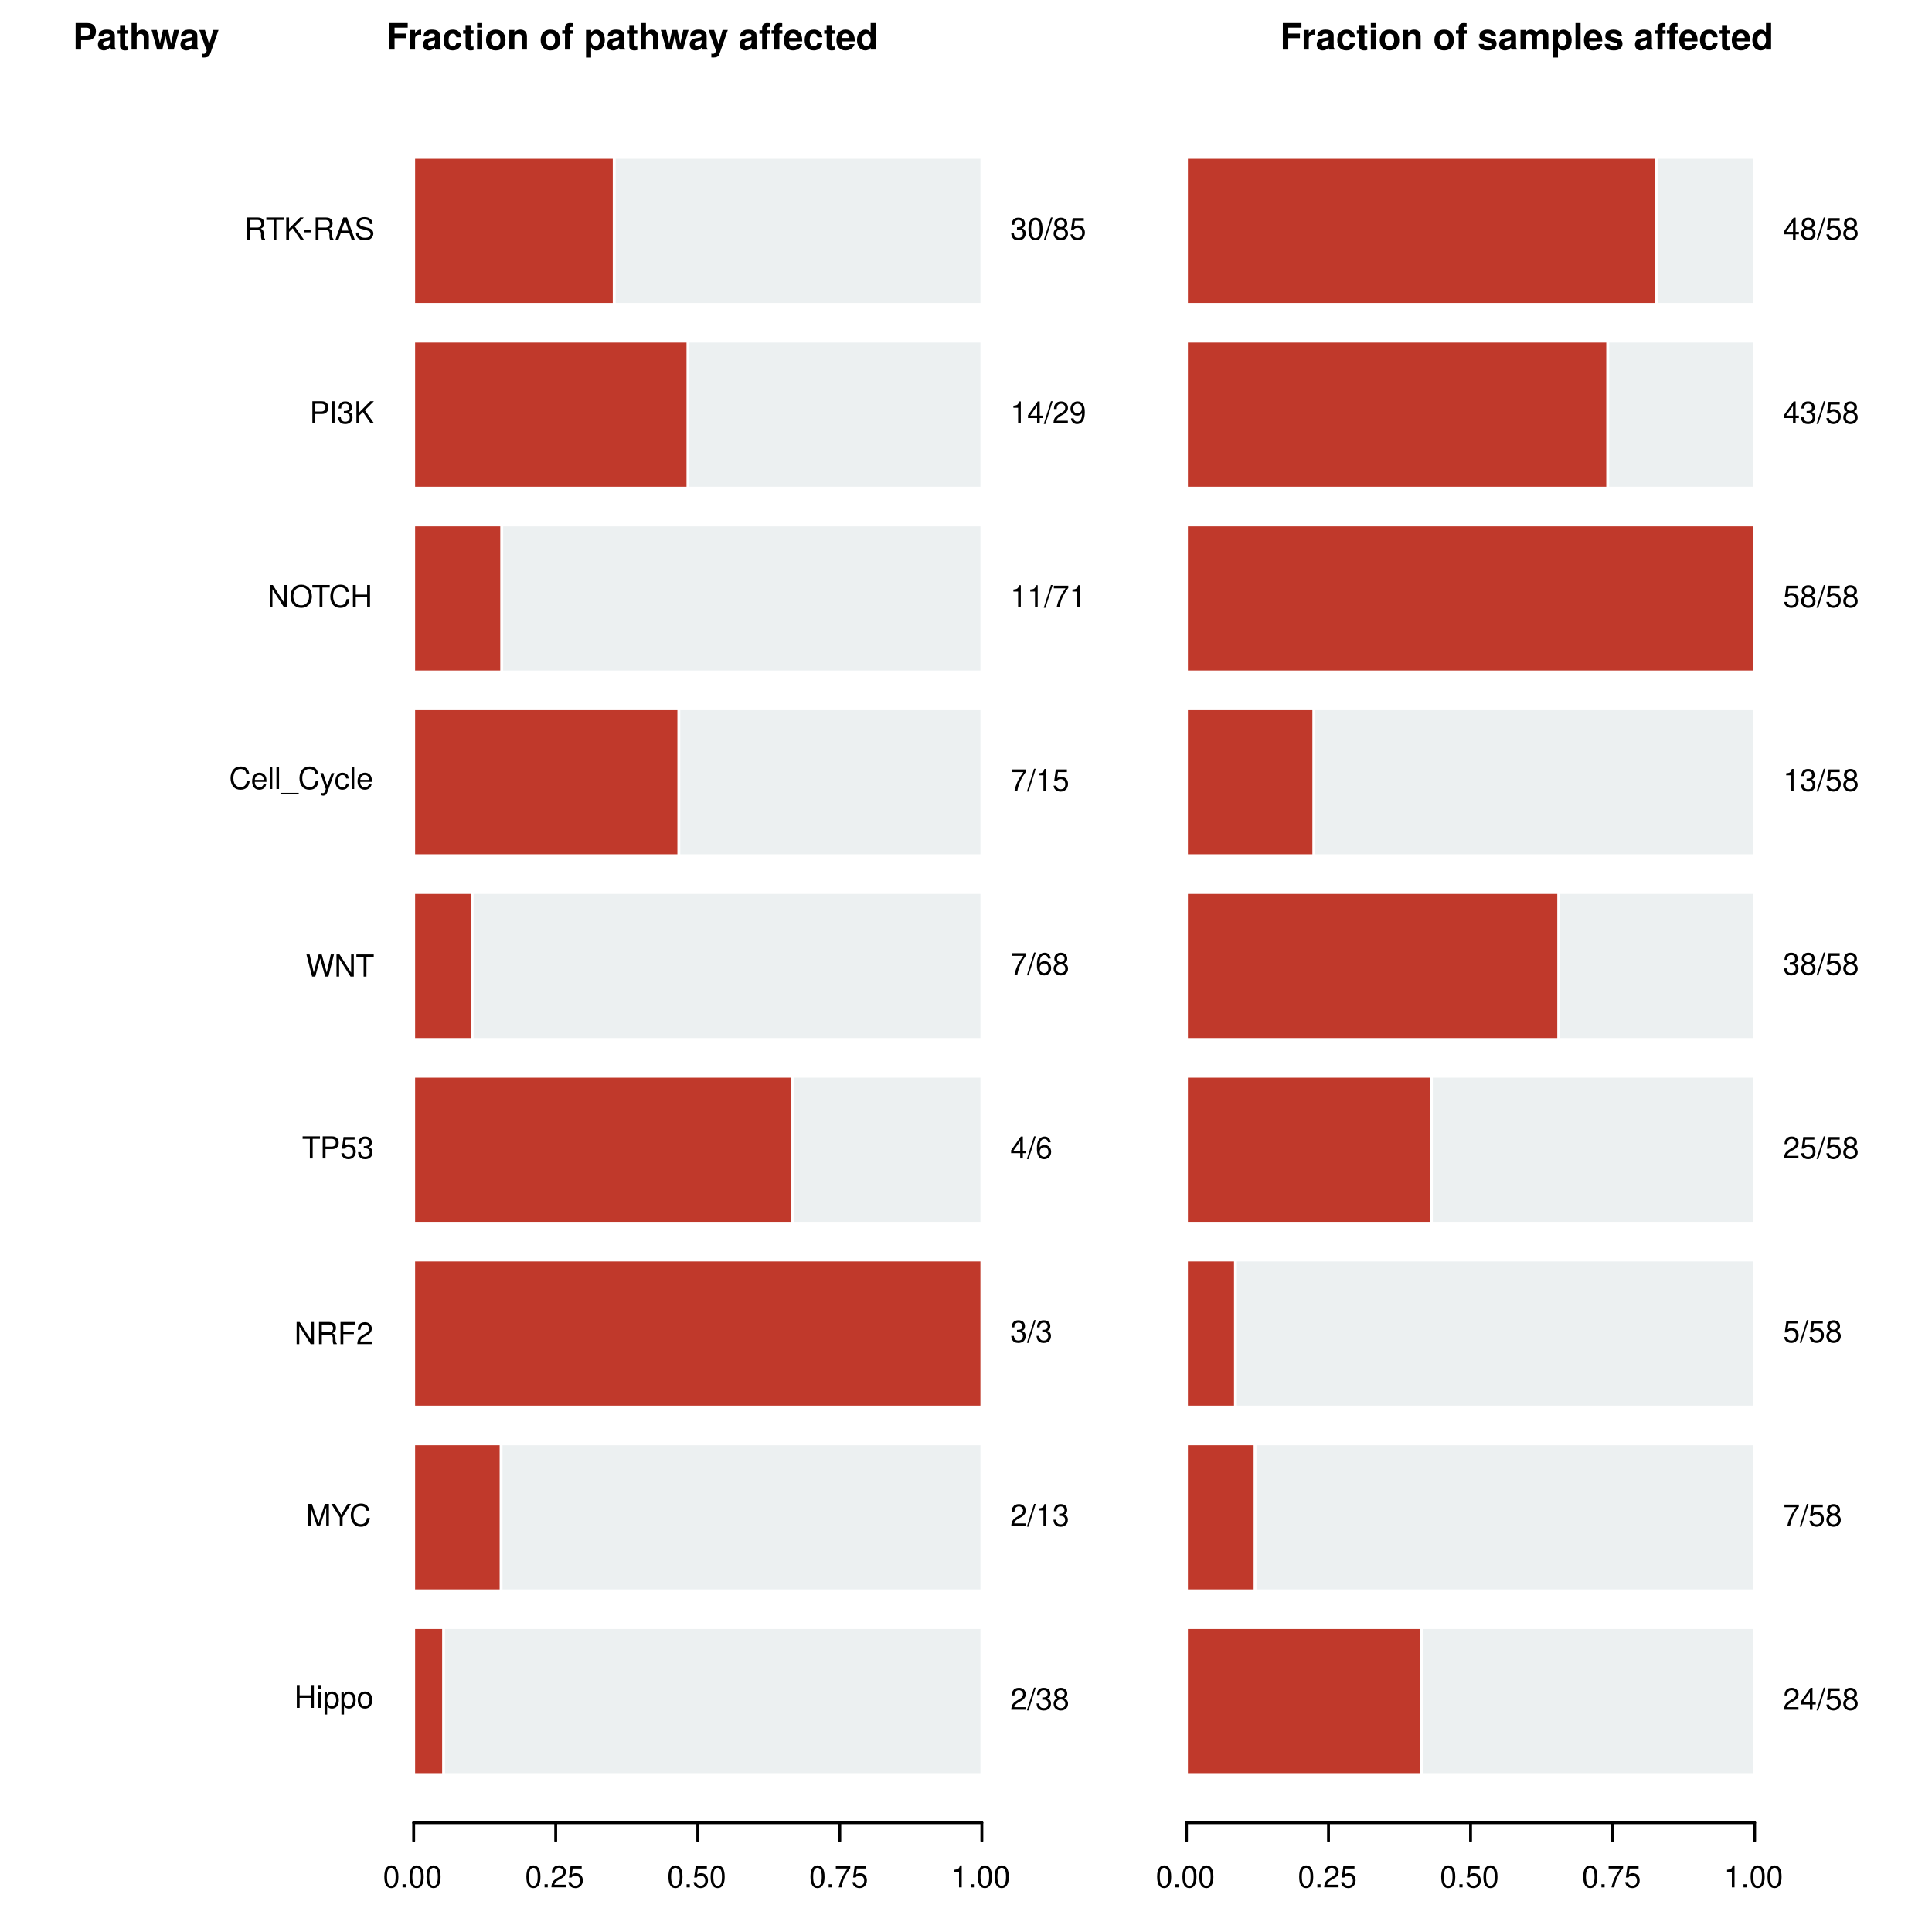 <?xml version="1.0" encoding="UTF-8"?>
<svg xmlns="http://www.w3.org/2000/svg" xmlns:xlink="http://www.w3.org/1999/xlink" width="504pt" height="504pt" viewBox="0 0 504 504" version="1.1">
<defs>
<g>
<symbol overflow="visible" id="glyph0-0">
<path style="stroke:none;" d=""/>
</symbol>
<symbol overflow="visible" id="glyph0-1">
<path style="stroke:none;" d="M 4.359 -2.625 L 4.359 0 L 5.109 0 L 5.109 -5.781 L 4.359 -5.781 L 4.359 -3.281 L 1.391 -3.281 L 1.391 -5.781 L 0.656 -5.781 L 0.656 0 L 1.391 0 L 1.391 -2.625 Z M 4.359 -2.625 "/>
</symbol>
<symbol overflow="visible" id="glyph0-2">
<path style="stroke:none;" d="M 1.188 -4.156 L 0.531 -4.156 L 0.531 0 L 1.188 0 Z M 1.188 -5.781 L 0.516 -5.781 L 0.516 -4.938 L 1.188 -4.938 Z M 1.188 -5.781 "/>
</symbol>
<symbol overflow="visible" id="glyph0-3">
<path style="stroke:none;" d="M 0.422 1.734 L 1.094 1.734 L 1.094 -0.438 C 1.438 -0.016 1.828 0.188 2.375 0.188 C 3.453 0.188 4.141 -0.688 4.141 -2 C 4.141 -3.406 3.469 -4.266 2.359 -4.266 C 1.797 -4.266 1.344 -4.016 1.031 -3.531 L 1.031 -4.156 L 0.422 -4.156 Z M 2.25 -3.656 C 2.984 -3.656 3.453 -3.016 3.453 -2.016 C 3.453 -1.078 2.969 -0.438 2.25 -0.438 C 1.547 -0.438 1.094 -1.062 1.094 -2.047 C 1.094 -3.016 1.547 -3.656 2.25 -3.656 Z M 2.25 -3.656 "/>
</symbol>
<symbol overflow="visible" id="glyph0-4">
<path style="stroke:none;" d="M 2.156 -4.266 C 0.984 -4.266 0.281 -3.438 0.281 -2.047 C 0.281 -0.641 0.984 0.188 2.156 0.188 C 3.328 0.188 4.047 -0.656 4.047 -2.016 C 4.047 -3.453 3.359 -4.266 2.156 -4.266 Z M 2.156 -3.656 C 2.906 -3.656 3.344 -3.047 3.344 -2.016 C 3.344 -1.031 2.891 -0.422 2.156 -0.422 C 1.422 -0.422 0.969 -1.031 0.969 -2.047 C 0.969 -3.047 1.422 -3.656 2.156 -3.656 Z M 2.156 -3.656 "/>
</symbol>
<symbol overflow="visible" id="glyph0-5">
<path style="stroke:none;" d="M 3.703 0 L 5.328 -4.844 L 5.328 0 L 6.031 0 L 6.031 -5.781 L 5 -5.781 L 3.328 -0.75 L 1.609 -5.781 L 0.594 -5.781 L 0.594 0 L 1.297 0 L 1.297 -4.844 L 2.938 0 Z M 3.703 0 "/>
</symbol>
<symbol overflow="visible" id="glyph0-6">
<path style="stroke:none;" d="M 3.062 -2.266 L 5.234 -5.781 L 4.359 -5.781 L 2.703 -2.969 L 1.016 -5.781 L 0.109 -5.781 L 2.328 -2.266 L 2.328 0 L 3.062 0 Z M 3.062 -2.266 "/>
</symbol>
<symbol overflow="visible" id="glyph0-7">
<path style="stroke:none;" d="M 5.25 -3.984 C 5.016 -5.25 4.281 -5.875 3.016 -5.875 C 2.234 -5.875 1.609 -5.625 1.188 -5.156 C 0.672 -4.578 0.375 -3.75 0.375 -2.812 C 0.375 -1.875 0.672 -1.047 1.219 -0.484 C 1.656 -0.031 2.234 0.188 2.984 0.188 C 4.391 0.188 5.188 -0.578 5.359 -2.109 L 4.609 -2.109 C 4.547 -1.719 4.453 -1.438 4.344 -1.219 C 4.109 -0.734 3.609 -0.469 3 -0.469 C 1.844 -0.469 1.109 -1.391 1.109 -2.828 C 1.109 -4.312 1.812 -5.219 2.938 -5.219 C 3.406 -5.219 3.828 -5.078 4.078 -4.859 C 4.281 -4.656 4.406 -4.422 4.484 -3.984 Z M 5.25 -3.984 "/>
</symbol>
<symbol overflow="visible" id="glyph0-8">
<path style="stroke:none;" d="M 5.125 -5.781 L 4.422 -5.781 L 4.422 -1.047 L 1.406 -5.781 L 0.609 -5.781 L 0.609 0 L 1.297 0 L 1.297 -4.688 L 4.281 0 L 5.125 0 Z M 5.125 -5.781 "/>
</symbol>
<symbol overflow="visible" id="glyph0-9">
<path style="stroke:none;" d="M 1.469 -2.484 L 3.375 -2.484 C 4.031 -2.484 4.328 -2.172 4.328 -1.453 L 4.312 -0.938 C 4.312 -0.594 4.375 -0.234 4.484 0 L 5.375 0 L 5.375 -0.188 C 5.109 -0.375 5.047 -0.578 5.031 -1.344 C 5.016 -2.297 4.875 -2.578 4.25 -2.859 C 4.891 -3.172 5.156 -3.562 5.156 -4.234 C 5.156 -5.234 4.547 -5.781 3.406 -5.781 L 0.734 -5.781 L 0.734 0 L 1.469 0 Z M 1.469 -3.141 L 1.469 -5.125 L 3.25 -5.125 C 3.672 -5.125 3.906 -5.062 4.094 -4.906 C 4.281 -4.734 4.391 -4.469 4.391 -4.141 C 4.391 -3.453 4.047 -3.141 3.25 -3.141 Z M 1.469 -3.141 "/>
</symbol>
<symbol overflow="visible" id="glyph0-10">
<path style="stroke:none;" d="M 1.453 -2.625 L 4.203 -2.625 L 4.203 -3.281 L 1.453 -3.281 L 1.453 -5.125 L 4.594 -5.125 L 4.594 -5.781 L 0.719 -5.781 L 0.719 0 L 1.453 0 Z M 1.453 -2.625 "/>
</symbol>
<symbol overflow="visible" id="glyph0-11">
<path style="stroke:none;" d="M 4.016 -0.688 L 1.047 -0.688 C 1.125 -1.172 1.375 -1.469 2.062 -1.891 L 2.859 -2.328 C 3.641 -2.766 4.047 -3.344 4.047 -4.062 C 4.047 -4.531 3.859 -4.969 3.531 -5.281 C 3.188 -5.578 2.781 -5.734 2.25 -5.734 C 1.531 -5.734 1 -5.469 0.703 -4.984 C 0.5 -4.688 0.406 -4.328 0.391 -3.75 L 1.094 -3.75 C 1.109 -4.141 1.172 -4.359 1.266 -4.562 C 1.438 -4.906 1.812 -5.125 2.219 -5.125 C 2.859 -5.125 3.328 -4.656 3.328 -4.047 C 3.328 -3.578 3.078 -3.188 2.578 -2.906 L 1.844 -2.469 C 0.672 -1.797 0.328 -1.266 0.266 -0.016 L 4.016 -0.016 Z M 4.016 -0.688 "/>
</symbol>
<symbol overflow="visible" id="glyph0-12">
<path style="stroke:none;" d="M 2.797 -5.125 L 4.703 -5.125 L 4.703 -5.781 L 0.172 -5.781 L 0.172 -5.125 L 2.062 -5.125 L 2.062 0 L 2.797 0 Z M 2.797 -5.125 "/>
</symbol>
<symbol overflow="visible" id="glyph0-13">
<path style="stroke:none;" d="M 1.453 -2.453 L 3.266 -2.453 C 3.719 -2.453 4.078 -2.578 4.391 -2.859 C 4.734 -3.172 4.891 -3.547 4.891 -4.078 C 4.891 -5.172 4.25 -5.781 3.109 -5.781 L 0.719 -5.781 L 0.719 0 L 1.453 0 Z M 1.453 -3.094 L 1.453 -5.125 L 3 -5.125 C 3.703 -5.125 4.125 -4.75 4.125 -4.109 C 4.125 -3.484 3.703 -3.094 3 -3.094 Z M 1.453 -3.094 "/>
</symbol>
<symbol overflow="visible" id="glyph0-14">
<path style="stroke:none;" d="M 3.766 -5.609 L 0.875 -5.609 L 0.453 -2.562 L 1.094 -2.562 C 1.422 -2.953 1.688 -3.078 2.125 -3.078 C 2.891 -3.078 3.344 -2.562 3.344 -1.734 C 3.344 -0.922 2.891 -0.438 2.125 -0.438 C 1.516 -0.438 1.141 -0.75 0.969 -1.375 L 0.281 -1.375 C 0.375 -0.922 0.453 -0.703 0.625 -0.484 C 0.938 -0.062 1.5 0.188 2.141 0.188 C 3.266 0.188 4.062 -0.641 4.062 -1.828 C 4.062 -2.938 3.328 -3.703 2.25 -3.703 C 1.859 -3.703 1.531 -3.594 1.219 -3.359 L 1.438 -4.922 L 3.766 -4.922 Z M 3.766 -5.609 "/>
</symbol>
<symbol overflow="visible" id="glyph0-15">
<path style="stroke:none;" d="M 1.75 -2.641 L 2.125 -2.641 C 2.891 -2.641 3.297 -2.281 3.297 -1.594 C 3.297 -0.875 2.859 -0.438 2.141 -0.438 C 1.375 -0.438 1 -0.828 0.953 -1.656 L 0.25 -1.656 C 0.281 -1.203 0.359 -0.906 0.5 -0.656 C 0.797 -0.094 1.344 0.188 2.109 0.188 C 3.266 0.188 4.016 -0.516 4.016 -1.594 C 4.016 -2.328 3.734 -2.719 3.062 -2.969 C 3.578 -3.172 3.844 -3.578 3.844 -4.156 C 3.844 -5.141 3.203 -5.734 2.125 -5.734 C 1 -5.734 0.391 -5.094 0.375 -3.875 L 1.062 -3.875 C 1.078 -4.234 1.109 -4.422 1.203 -4.609 C 1.359 -4.922 1.703 -5.125 2.141 -5.125 C 2.75 -5.125 3.125 -4.75 3.125 -4.125 C 3.125 -3.719 2.984 -3.484 2.672 -3.344 C 2.484 -3.266 2.234 -3.234 1.75 -3.219 Z M 1.75 -2.641 "/>
</symbol>
<symbol overflow="visible" id="glyph0-16">
<path style="stroke:none;" d="M 5.891 0 L 7.359 -5.781 L 6.531 -5.781 L 5.469 -1.078 L 4.156 -5.781 L 3.359 -5.781 L 2.078 -1.078 L 1 -5.781 L 0.172 -5.781 L 1.656 0 L 2.469 0 L 3.75 -4.75 L 5.078 0 Z M 5.891 0 "/>
</symbol>
<symbol overflow="visible" id="glyph0-17">
<path style="stroke:none;" d="M 4.062 -1.859 C 4.062 -2.484 4.016 -2.875 3.891 -3.172 C 3.625 -3.859 3 -4.266 2.219 -4.266 C 1.062 -4.266 0.312 -3.391 0.312 -2.016 C 0.312 -0.656 1.031 0.188 2.203 0.188 C 3.156 0.188 3.812 -0.359 3.984 -1.266 L 3.312 -1.266 C 3.125 -0.719 2.75 -0.422 2.219 -0.422 C 1.812 -0.422 1.453 -0.625 1.234 -0.969 C 1.062 -1.203 1.016 -1.438 1 -1.859 Z M 1.016 -2.391 C 1.078 -3.156 1.547 -3.656 2.203 -3.656 C 2.891 -3.656 3.344 -3.141 3.344 -2.391 Z M 1.016 -2.391 "/>
</symbol>
<symbol overflow="visible" id="glyph0-18">
<path style="stroke:none;" d="M 1.203 -5.781 L 0.531 -5.781 L 0.531 0 L 1.203 0 Z M 1.203 -5.781 "/>
</symbol>
<symbol overflow="visible" id="glyph0-19">
<path style="stroke:none;" d="M 4.578 1 L -0.172 1 L -0.172 1.391 L 4.578 1.391 Z M 4.578 1 "/>
</symbol>
<symbol overflow="visible" id="glyph0-20">
<path style="stroke:none;" d="M 3.078 -4.156 L 1.922 -0.922 L 0.859 -4.156 L 0.156 -4.156 L 1.562 0.016 L 1.312 0.672 C 1.203 0.969 1.047 1.078 0.781 1.078 C 0.672 1.078 0.578 1.062 0.422 1.031 L 0.422 1.625 C 0.562 1.688 0.703 1.734 0.875 1.734 C 1.078 1.734 1.312 1.656 1.484 1.531 C 1.688 1.375 1.812 1.203 1.938 0.875 L 3.781 -4.156 Z M 3.078 -4.156 "/>
</symbol>
<symbol overflow="visible" id="glyph0-21">
<path style="stroke:none;" d="M 3.734 -2.75 C 3.703 -3.156 3.609 -3.422 3.453 -3.656 C 3.172 -4.047 2.672 -4.266 2.094 -4.266 C 0.969 -4.266 0.25 -3.375 0.25 -2 C 0.25 -0.672 0.953 0.188 2.078 0.188 C 3.078 0.188 3.703 -0.406 3.781 -1.422 L 3.109 -1.422 C 3 -0.766 2.656 -0.422 2.094 -0.422 C 1.375 -0.422 0.938 -1.016 0.938 -2 C 0.938 -3.047 1.359 -3.656 2.078 -3.656 C 2.641 -3.656 2.984 -3.328 3.062 -2.75 Z M 3.734 -2.75 "/>
</symbol>
<symbol overflow="visible" id="glyph0-22">
<path style="stroke:none;" d="M 3.078 -5.875 C 1.422 -5.875 0.297 -4.656 0.297 -2.844 C 0.297 -1.031 1.422 0.188 3.094 0.188 C 3.797 0.188 4.406 -0.031 4.875 -0.422 C 5.5 -0.953 5.875 -1.859 5.875 -2.797 C 5.875 -4.656 4.781 -5.875 3.078 -5.875 Z M 3.078 -5.219 C 4.328 -5.219 5.141 -4.281 5.141 -2.812 C 5.141 -1.422 4.312 -0.469 3.094 -0.469 C 1.859 -0.469 1.031 -1.422 1.031 -2.844 C 1.031 -4.266 1.859 -5.219 3.078 -5.219 Z M 3.078 -5.219 "/>
</symbol>
<symbol overflow="visible" id="glyph0-23">
<path style="stroke:none;" d="M 1.531 -5.781 L 0.797 -5.781 L 0.797 0 L 1.531 0 Z M 1.531 -5.781 "/>
</symbol>
<symbol overflow="visible" id="glyph0-24">
<path style="stroke:none;" d="M 1.359 -2.016 L 2.312 -2.969 L 4.344 0 L 5.219 0 L 2.844 -3.422 L 5.188 -5.781 L 4.234 -5.781 L 1.359 -2.859 L 1.359 -5.781 L 0.625 -5.781 L 0.625 0 L 1.359 0 Z M 1.359 -2.016 "/>
</symbol>
<symbol overflow="visible" id="glyph0-25">
<path style="stroke:none;" d="M 2.25 -2.469 L 0.359 -2.469 L 0.359 -1.906 L 2.25 -1.906 Z M 2.25 -2.469 "/>
</symbol>
<symbol overflow="visible" id="glyph0-26">
<path style="stroke:none;" d="M 3.75 -1.734 L 4.344 0 L 5.172 0 L 3.141 -5.781 L 2.188 -5.781 L 0.141 0 L 0.922 0 L 1.531 -1.734 Z M 3.547 -2.359 L 1.719 -2.359 L 2.656 -4.984 Z M 3.547 -2.359 "/>
</symbol>
<symbol overflow="visible" id="glyph0-27">
<path style="stroke:none;" d="M 4.719 -4.078 C 4.719 -4.469 4.703 -4.594 4.578 -4.859 C 4.25 -5.516 3.578 -5.875 2.609 -5.875 C 1.344 -5.875 0.547 -5.219 0.547 -4.172 C 0.547 -3.469 0.922 -3.031 1.688 -2.828 L 3.125 -2.453 C 3.859 -2.25 4.188 -1.969 4.188 -1.516 C 4.188 -1.203 4.016 -0.891 3.766 -0.719 C 3.547 -0.547 3.172 -0.469 2.703 -0.469 C 2.078 -0.469 1.656 -0.625 1.375 -0.953 C 1.172 -1.203 1.062 -1.484 1.078 -1.844 L 0.375 -1.844 C 0.391 -1.312 0.484 -0.953 0.719 -0.641 C 1.109 -0.094 1.781 0.188 2.656 0.188 C 3.344 0.188 3.906 0.031 4.281 -0.266 C 4.672 -0.578 4.922 -1.078 4.922 -1.578 C 4.922 -2.297 4.469 -2.812 3.688 -3.031 L 2.234 -3.422 C 1.547 -3.609 1.297 -3.828 1.297 -4.281 C 1.297 -4.859 1.812 -5.25 2.578 -5.25 C 3.5 -5.25 4.016 -4.844 4.031 -4.078 Z M 4.719 -4.078 "/>
</symbol>
<symbol overflow="visible" id="glyph0-28">
<path style="stroke:none;" d="M 1.812 -5.781 L -0.062 0.156 L 0.375 0.156 L 2.25 -5.781 Z M 1.812 -5.781 "/>
</symbol>
<symbol overflow="visible" id="glyph0-29">
<path style="stroke:none;" d="M 3.094 -3.016 C 3.688 -3.375 3.859 -3.656 3.859 -4.203 C 3.859 -5.109 3.172 -5.734 2.172 -5.734 C 1.188 -5.734 0.484 -5.109 0.484 -4.203 C 0.484 -3.656 0.672 -3.375 1.25 -3.016 C 0.609 -2.688 0.297 -2.219 0.297 -1.594 C 0.297 -0.547 1.062 0.188 2.172 0.188 C 3.281 0.188 4.062 -0.547 4.062 -1.594 C 4.062 -2.219 3.75 -2.688 3.094 -3.016 Z M 2.172 -5.109 C 2.766 -5.109 3.156 -4.75 3.156 -4.188 C 3.156 -3.641 2.766 -3.281 2.172 -3.281 C 1.578 -3.281 1.203 -3.641 1.203 -4.203 C 1.203 -4.75 1.578 -5.109 2.172 -5.109 Z M 2.172 -2.703 C 2.875 -2.703 3.344 -2.234 3.344 -1.578 C 3.344 -0.891 2.891 -0.438 2.156 -0.438 C 1.484 -0.438 1 -0.906 1 -1.562 C 1 -2.25 1.469 -2.703 2.172 -2.703 Z M 2.172 -2.703 "/>
</symbol>
<symbol overflow="visible" id="glyph0-30">
<path style="stroke:none;" d="M 2.047 -4.078 L 2.047 0 L 2.75 0 L 2.75 -5.734 L 2.297 -5.734 C 2.047 -4.844 1.891 -4.734 0.812 -4.594 L 0.812 -4.078 Z M 2.047 -4.078 "/>
</symbol>
<symbol overflow="visible" id="glyph0-31">
<path style="stroke:none;" d="M 2.594 -1.391 L 2.594 0 L 3.281 0 L 3.281 -1.391 L 4.125 -1.391 L 4.125 -2.016 L 3.281 -2.016 L 3.281 -5.734 L 2.766 -5.734 L 0.219 -2.125 L 0.219 -1.391 Z M 2.594 -2.016 L 0.828 -2.016 L 2.594 -4.547 Z M 2.594 -2.016 "/>
</symbol>
<symbol overflow="visible" id="glyph0-32">
<path style="stroke:none;" d="M 3.938 -4.234 C 3.812 -5.172 3.203 -5.734 2.359 -5.734 C 1.734 -5.734 1.188 -5.422 0.844 -4.906 C 0.484 -4.344 0.344 -3.656 0.344 -2.609 C 0.344 -1.641 0.469 -1.031 0.812 -0.531 C 1.109 -0.062 1.609 0.188 2.219 0.188 C 3.297 0.188 4.062 -0.625 4.062 -1.734 C 4.062 -2.781 3.344 -3.531 2.344 -3.531 C 1.797 -3.531 1.359 -3.328 1.047 -2.906 C 1.062 -4.328 1.5 -5.109 2.312 -5.109 C 2.797 -5.109 3.141 -4.797 3.25 -4.234 Z M 2.25 -2.922 C 2.938 -2.922 3.344 -2.438 3.344 -1.672 C 3.344 -0.953 2.875 -0.438 2.234 -0.438 C 1.578 -0.438 1.094 -0.984 1.094 -1.719 C 1.094 -2.422 1.562 -2.922 2.25 -2.922 Z M 2.25 -2.922 "/>
</symbol>
<symbol overflow="visible" id="glyph0-33">
<path style="stroke:none;" d="M 4.125 -5.609 L 0.359 -5.609 L 0.359 -4.922 L 3.406 -4.922 C 2.062 -3.016 1.516 -1.844 1.094 0 L 1.844 0 C 2.141 -1.797 2.859 -3.344 4.125 -5.031 Z M 4.125 -5.609 "/>
</symbol>
<symbol overflow="visible" id="glyph0-34">
<path style="stroke:none;" d="M 0.422 -1.312 C 0.547 -0.375 1.156 0.188 2.016 0.188 C 2.641 0.188 3.188 -0.125 3.531 -0.641 C 3.875 -1.203 4.031 -1.891 4.031 -2.938 C 4.031 -3.891 3.891 -4.5 3.562 -5.016 C 3.25 -5.484 2.75 -5.734 2.141 -5.734 C 1.062 -5.734 0.297 -4.922 0.297 -3.812 C 0.297 -2.766 1.016 -2.016 2.031 -2.016 C 2.562 -2.016 2.953 -2.203 3.312 -2.641 C 3.297 -1.219 2.859 -0.438 2.062 -0.438 C 1.562 -0.438 1.234 -0.75 1.109 -1.312 Z M 2.125 -5.125 C 2.781 -5.125 3.266 -4.578 3.266 -3.828 C 3.266 -3.125 2.797 -2.641 2.109 -2.641 C 1.438 -2.641 1.016 -3.109 1.016 -3.875 C 1.016 -4.594 1.484 -5.125 2.125 -5.125 Z M 2.125 -5.125 "/>
</symbol>
<symbol overflow="visible" id="glyph0-35">
<path style="stroke:none;" d="M 2.172 -5.734 C 1.656 -5.734 1.188 -5.484 0.891 -5.109 C 0.516 -4.594 0.344 -3.828 0.344 -2.766 C 0.344 -0.844 0.969 0.188 2.172 0.188 C 3.359 0.188 4.016 -0.844 4.016 -2.719 C 4.016 -3.828 3.844 -4.578 3.469 -5.109 C 3.172 -5.5 2.703 -5.734 2.172 -5.734 Z M 2.172 -5.109 C 2.938 -5.109 3.297 -4.344 3.297 -2.781 C 3.297 -1.156 2.938 -0.391 2.156 -0.391 C 1.422 -0.391 1.047 -1.188 1.047 -2.766 C 1.047 -4.344 1.422 -5.109 2.172 -5.109 Z M 2.172 -5.109 "/>
</symbol>
<symbol overflow="visible" id="glyph0-36">
<path style="stroke:none;" d="M 1.516 -0.828 L 0.688 -0.828 L 0.688 0 L 1.516 0 Z M 1.516 -0.828 "/>
</symbol>
<symbol overflow="visible" id="glyph1-0">
<path style="stroke:none;" d=""/>
</symbol>
<symbol overflow="visible" id="glyph1-1">
<path style="stroke:none;" d="M 2.141 -2.469 L 3.922 -2.469 C 5.203 -2.469 6.016 -3.375 6.016 -4.781 C 6.016 -6.172 5.219 -6.922 3.781 -6.922 L 0.719 -6.922 L 0.719 0 L 2.141 0 Z M 2.141 -3.656 L 2.141 -5.734 L 3.484 -5.734 C 4.234 -5.734 4.594 -5.406 4.594 -4.703 C 4.594 -3.984 4.234 -3.656 3.484 -3.656 Z M 2.141 -3.656 "/>
</symbol>
<symbol overflow="visible" id="glyph1-2">
<path style="stroke:none;" d="M 4.984 -0.156 C 4.75 -0.375 4.672 -0.531 4.672 -0.781 L 4.672 -3.641 C 4.672 -4.688 3.969 -5.219 2.578 -5.219 C 1.188 -5.219 0.469 -4.625 0.375 -3.438 L 1.656 -3.438 C 1.734 -3.969 1.953 -4.141 2.609 -4.141 C 3.109 -4.141 3.375 -3.969 3.375 -3.625 C 3.375 -3.453 3.281 -3.312 3.141 -3.234 C 2.969 -3.141 2.969 -3.141 2.312 -3.031 L 1.781 -2.938 C 0.766 -2.766 0.266 -2.234 0.266 -1.328 C 0.266 -0.406 0.891 0.219 1.828 0.219 C 2.391 0.219 2.906 -0.016 3.375 -0.516 C 3.375 -0.25 3.406 -0.156 3.531 0 L 4.984 0 Z M 3.375 -2.062 C 3.375 -1.297 3 -0.859 2.312 -0.859 C 1.875 -0.859 1.594 -1.094 1.594 -1.469 C 1.594 -1.875 1.812 -2.062 2.359 -2.172 L 2.812 -2.266 C 3.156 -2.328 3.219 -2.344 3.375 -2.422 Z M 3.375 -2.062 "/>
</symbol>
<symbol overflow="visible" id="glyph1-3">
<path style="stroke:none;" d="M 2.859 -5.031 L 2.125 -5.031 L 2.125 -6.406 L 0.781 -6.406 L 0.781 -5.031 L 0.141 -5.031 L 0.141 -4.141 L 0.781 -4.141 L 0.781 -0.984 C 0.781 -0.188 1.219 0.219 2.094 0.219 C 2.391 0.219 2.609 0.188 2.859 0.109 L 2.859 -0.812 C 2.719 -0.797 2.656 -0.781 2.562 -0.781 C 2.203 -0.781 2.125 -0.891 2.125 -1.344 L 2.125 -4.141 L 2.859 -4.141 Z M 2.859 -5.031 "/>
</symbol>
<symbol overflow="visible" id="glyph1-4">
<path style="stroke:none;" d="M 0.641 -6.922 L 0.641 0 L 1.969 0 L 1.969 -3.078 C 1.969 -3.672 2.391 -4.078 3 -4.078 C 3.281 -4.078 3.5 -3.984 3.656 -3.766 C 3.781 -3.594 3.812 -3.453 3.812 -3.141 L 3.812 0 L 5.141 0 L 5.141 -3.438 C 5.141 -4.078 4.969 -4.531 4.609 -4.828 C 4.328 -5.078 3.891 -5.219 3.469 -5.219 C 2.812 -5.219 2.344 -4.953 1.969 -4.391 L 1.969 -6.922 Z M 0.641 -6.922 "/>
</symbol>
<symbol overflow="visible" id="glyph1-5">
<path style="stroke:none;" d="M 5.828 0 L 7.281 -5.125 L 5.906 -5.125 L 5.125 -1.531 L 4.344 -5.125 L 3.016 -5.125 L 2.234 -1.531 L 1.422 -5.125 L 0.047 -5.125 L 1.484 0 L 2.859 0 L 3.672 -3.625 L 4.453 0 Z M 5.828 0 "/>
</symbol>
<symbol overflow="visible" id="glyph1-6">
<path style="stroke:none;" d="M 3.75 -5.125 L 2.672 -1.391 L 1.547 -5.125 L 0.078 -5.125 L 2 0.203 C 2 0.734 1.656 1.109 1.172 1.109 C 1.062 1.109 0.984 1.078 0.812 1.047 L 0.812 2.047 C 1.016 2.078 1.125 2.078 1.297 2.078 C 1.641 2.078 2.016 2.016 2.25 1.922 C 2.625 1.766 2.781 1.562 3 0.938 L 5.109 -5.125 Z M 3.75 -5.125 "/>
</symbol>
<symbol overflow="visible" id="glyph1-7">
<path style="stroke:none;" d="M 2.125 -2.984 L 5.156 -2.984 L 5.156 -4.172 L 2.125 -4.172 L 2.125 -5.734 L 5.562 -5.734 L 5.562 -6.922 L 0.703 -6.922 L 0.703 0 L 2.125 0 Z M 2.125 -2.984 "/>
</symbol>
<symbol overflow="visible" id="glyph1-8">
<path style="stroke:none;" d="M 0.594 -5.125 L 0.594 0 L 1.922 0 L 1.922 -2.719 C 1.922 -3.5 2.312 -3.891 3.094 -3.891 C 3.234 -3.891 3.328 -3.891 3.516 -3.859 L 3.516 -5.203 C 3.438 -5.219 3.406 -5.219 3.359 -5.219 C 2.75 -5.219 2.219 -4.812 1.922 -4.125 L 1.922 -5.125 Z M 0.594 -5.125 "/>
</symbol>
<symbol overflow="visible" id="glyph1-9">
<path style="stroke:none;" d="M 4.953 -3.219 C 4.859 -4.469 4.031 -5.219 2.75 -5.219 C 1.203 -5.219 0.328 -4.203 0.328 -2.453 C 0.328 -0.766 1.203 0.219 2.719 0.219 C 3.969 0.219 4.828 -0.547 4.953 -1.781 L 3.688 -1.781 C 3.531 -1.109 3.266 -0.859 2.719 -0.859 C 2.047 -0.859 1.656 -1.453 1.656 -2.453 C 1.656 -2.953 1.75 -3.406 1.906 -3.703 C 2.062 -3.984 2.359 -4.141 2.734 -4.141 C 3.281 -4.141 3.531 -3.891 3.688 -3.219 Z M 4.953 -3.219 "/>
</symbol>
<symbol overflow="visible" id="glyph1-10">
<path style="stroke:none;" d="M 1.969 -5.125 L 0.641 -5.125 L 0.641 0 L 1.969 0 Z M 1.969 -6.922 L 0.641 -6.922 L 0.641 -5.734 L 1.969 -5.734 Z M 1.969 -6.922 "/>
</symbol>
<symbol overflow="visible" id="glyph1-11">
<path style="stroke:none;" d="M 2.859 -5.219 C 1.297 -5.219 0.328 -4.188 0.328 -2.5 C 0.328 -0.812 1.297 0.219 2.875 0.219 C 4.438 0.219 5.406 -0.812 5.406 -2.453 C 5.406 -4.203 4.469 -5.219 2.859 -5.219 Z M 2.875 -4.141 C 3.594 -4.141 4.078 -3.484 4.078 -2.484 C 4.078 -1.516 3.578 -0.859 2.875 -0.859 C 2.141 -0.859 1.656 -1.516 1.656 -2.5 C 1.656 -3.484 2.141 -4.141 2.875 -4.141 Z M 2.875 -4.141 "/>
</symbol>
<symbol overflow="visible" id="glyph1-12">
<path style="stroke:none;" d="M 0.594 -5.125 L 0.594 0 L 1.922 0 L 1.922 -3.078 C 1.922 -3.688 2.344 -4.078 3 -4.078 C 3.578 -4.078 3.859 -3.766 3.859 -3.156 L 3.859 0 L 5.188 0 L 5.188 -3.438 C 5.188 -4.578 4.562 -5.219 3.469 -5.219 C 2.781 -5.219 2.312 -4.969 1.922 -4.391 L 1.922 -5.125 Z M 0.594 -5.125 "/>
</symbol>
<symbol overflow="visible" id="glyph1-13">
<path style="stroke:none;" d=""/>
</symbol>
<symbol overflow="visible" id="glyph1-14">
<path style="stroke:none;" d="M 2.969 -5.031 L 2.188 -5.031 L 2.188 -5.531 C 2.188 -5.797 2.297 -5.922 2.547 -5.922 C 2.672 -5.922 2.797 -5.922 2.922 -5.906 L 2.922 -6.891 C 2.641 -6.922 2.359 -6.922 2.172 -6.922 C 1.281 -6.922 0.859 -6.5 0.859 -5.641 L 0.859 -5.031 L 0.141 -5.031 L 0.141 -4.141 L 0.859 -4.141 L 0.859 0 L 2.188 0 L 2.188 -4.141 L 2.969 -4.141 Z M 2.969 -5.031 "/>
</symbol>
<symbol overflow="visible" id="glyph1-15">
<path style="stroke:none;" d="M 1.875 -5.125 L 0.547 -5.125 L 0.547 2.078 L 1.875 2.078 L 1.875 -0.609 C 2.203 -0.031 2.656 0.234 3.312 0.234 C 4.547 0.234 5.453 -0.938 5.453 -2.484 C 5.453 -3.219 5.25 -3.938 4.906 -4.406 C 4.562 -4.891 3.922 -5.219 3.312 -5.219 C 2.656 -5.219 2.203 -4.938 1.875 -4.375 Z M 3 -4.109 C 3.672 -4.109 4.125 -3.453 4.125 -2.469 C 4.125 -1.531 3.672 -0.891 3 -0.891 C 2.328 -0.891 1.875 -1.531 1.875 -2.484 C 1.875 -3.453 2.328 -4.109 3 -4.109 Z M 3 -4.109 "/>
</symbol>
<symbol overflow="visible" id="glyph1-16">
<path style="stroke:none;" d="M 2.969 -5.031 L 2.188 -5.031 L 2.188 -5.531 C 2.188 -5.797 2.297 -5.922 2.547 -5.922 C 2.672 -5.922 2.797 -5.922 2.922 -5.906 L 2.922 -6.891 C 2.641 -6.922 2.359 -6.922 2.172 -6.922 C 1.281 -6.922 0.859 -6.5 0.859 -5.641 L 0.859 -5.031 L 0.141 -5.031 L 0.141 -4.141 L 0.859 -4.141 L 0.859 0 L 2.188 0 L 2.188 -4.141 L 2.969 -4.141 Z M 6.141 -5.031 L 5.344 -5.031 L 5.344 -5.531 C 5.344 -5.797 5.469 -5.922 5.703 -5.922 C 5.828 -5.922 5.953 -5.922 6.094 -5.906 L 6.094 -6.891 C 5.797 -6.922 5.531 -6.922 5.328 -6.922 C 4.453 -6.922 4.016 -6.5 4.016 -5.641 L 4.016 -5.031 L 3.297 -5.031 L 3.297 -4.141 L 4.016 -4.141 L 4.016 0 L 5.344 0 L 5.344 -4.141 L 6.141 -4.141 Z M 6.141 -5.031 "/>
</symbol>
<symbol overflow="visible" id="glyph1-17">
<path style="stroke:none;" d="M 4.984 -2.141 C 4.984 -2.266 4.984 -2.312 4.984 -2.375 C 4.984 -2.891 4.906 -3.359 4.781 -3.719 C 4.453 -4.656 3.625 -5.219 2.578 -5.219 C 1.109 -5.219 0.203 -4.156 0.203 -2.438 C 0.203 -0.781 1.109 0.219 2.562 0.219 C 3.703 0.219 4.641 -0.422 4.938 -1.438 L 3.625 -1.438 C 3.453 -1.031 3.094 -0.797 2.609 -0.797 C 2.219 -0.797 1.922 -0.953 1.734 -1.25 C 1.609 -1.438 1.562 -1.656 1.531 -2.141 Z M 1.562 -3.031 C 1.641 -3.812 1.969 -4.203 2.562 -4.203 C 3.172 -4.203 3.531 -3.797 3.594 -3.031 Z M 1.562 -3.031 "/>
</symbol>
<symbol overflow="visible" id="glyph1-18">
<path style="stroke:none;" d="M 3.844 0 L 5.172 0 L 5.172 -6.922 L 3.844 -6.922 L 3.844 -4.469 C 3.516 -4.984 3.078 -5.219 2.438 -5.219 C 1.203 -5.219 0.281 -4.031 0.281 -2.484 C 0.281 -1.797 0.484 -1.094 0.828 -0.594 C 1.172 -0.094 1.812 0.219 2.438 0.219 C 3.078 0.219 3.516 -0.016 3.844 -0.516 Z M 2.719 -4.109 C 3.406 -4.109 3.844 -3.453 3.844 -2.469 C 3.844 -1.531 3.391 -0.891 2.719 -0.891 C 2.062 -0.891 1.609 -1.547 1.609 -2.484 C 1.609 -3.453 2.062 -4.109 2.719 -4.109 Z M 2.719 -4.109 "/>
</symbol>
<symbol overflow="visible" id="glyph1-19">
<path style="stroke:none;" d="M 4.797 -3.484 C 4.781 -4.562 3.938 -5.219 2.562 -5.219 C 1.266 -5.219 0.453 -4.562 0.453 -3.5 C 0.453 -3.156 0.562 -2.875 0.734 -2.672 C 0.922 -2.484 1.078 -2.406 1.578 -2.234 L 3.156 -1.75 C 3.5 -1.641 3.609 -1.531 3.609 -1.328 C 3.609 -1.016 3.234 -0.828 2.625 -0.828 C 2.266 -0.828 2 -0.891 1.828 -1 C 1.688 -1.109 1.641 -1.219 1.578 -1.484 L 0.281 -1.484 C 0.312 -0.359 1.141 0.219 2.703 0.219 C 3.406 0.219 3.953 0.062 4.328 -0.234 C 4.719 -0.547 4.938 -1.016 4.938 -1.516 C 4.938 -2.188 4.609 -2.609 3.938 -2.812 L 2.25 -3.297 C 1.875 -3.406 1.781 -3.484 1.781 -3.703 C 1.781 -3.984 2.094 -4.172 2.562 -4.172 C 3.188 -4.172 3.5 -3.938 3.516 -3.484 Z M 4.797 -3.484 "/>
</symbol>
<symbol overflow="visible" id="glyph1-20">
<path style="stroke:none;" d="M 0.562 -5.125 L 0.562 0 L 1.906 0 L 1.906 -3.078 C 1.906 -3.719 2.234 -4.078 2.812 -4.078 C 3.266 -4.078 3.531 -3.828 3.531 -3.422 L 3.531 0 L 4.859 0 L 4.859 -3.078 C 4.859 -3.703 5.203 -4.078 5.781 -4.078 C 6.219 -4.078 6.5 -3.828 6.5 -3.422 L 6.5 0 L 7.828 0 L 7.828 -3.625 C 7.828 -4.625 7.219 -5.219 6.188 -5.219 C 5.531 -5.219 5.094 -4.984 4.688 -4.453 C 4.453 -4.938 3.938 -5.219 3.297 -5.219 C 2.703 -5.219 2.328 -5.031 1.891 -4.5 L 1.891 -5.125 Z M 0.562 -5.125 "/>
</symbol>
<symbol overflow="visible" id="glyph1-21">
<path style="stroke:none;" d="M 1.969 -6.922 L 0.641 -6.922 L 0.641 0 L 1.969 0 Z M 1.969 -6.922 "/>
</symbol>
</g>
</defs>
<g id="surface61">
<rect x="0" y="0" width="504" height="504" style="fill:rgb(100%,100%,100%);fill-opacity:1;stroke:none;"/>
<g style="fill:rgb(0%,0%,0%);fill-opacity:1;">
  <use xlink:href="#glyph0-1" x="76.77" y="445.534"/>
  <use xlink:href="#glyph0-2" x="82.487" y="445.534"/>
  <use xlink:href="#glyph0-3" x="84.245" y="445.534"/>
  <use xlink:href="#glyph0-3" x="88.648" y="445.534"/>
  <use xlink:href="#glyph0-4" x="93.052" y="445.534"/>
</g>
<g style="fill:rgb(0%,0%,0%);fill-opacity:1;">
  <use xlink:href="#glyph0-5" x="79.77" y="398.093"/>
  <use xlink:href="#glyph0-6" x="86.311" y="398.093"/>
  <use xlink:href="#glyph0-7" x="91.125" y="398.093"/>
</g>
<g style="fill:rgb(0%,0%,0%);fill-opacity:1;">
  <use xlink:href="#glyph0-8" x="76.77" y="350.655"/>
  <use xlink:href="#glyph0-9" x="82.487" y="350.655"/>
  <use xlink:href="#glyph0-10" x="88.11" y="350.655"/>
  <use xlink:href="#glyph0-11" x="92.949" y="350.655"/>
</g>
<g style="fill:rgb(0%,0%,0%);fill-opacity:1;">
  <use xlink:href="#glyph0-12" x="78.77" y="302.214"/>
  <use xlink:href="#glyph0-13" x="83.466" y="302.214"/>
  <use xlink:href="#glyph0-14" x="88.748" y="302.214"/>
  <use xlink:href="#glyph0-15" x="93.151" y="302.214"/>
</g>
<g style="fill:rgb(0%,0%,0%);fill-opacity:1;">
  <use xlink:href="#glyph0-16" x="79.77" y="254.772"/>
  <use xlink:href="#glyph0-8" x="87.174" y="254.772"/>
  <use xlink:href="#glyph0-12" x="92.797" y="254.772"/>
</g>
<g style="fill:rgb(0%,0%,0%);fill-opacity:1;">
  <use xlink:href="#glyph0-7" x="59.77" y="205.831"/>
  <use xlink:href="#glyph0-17" x="65.456" y="205.831"/>
  <use xlink:href="#glyph0-18" x="69.828" y="205.831"/>
  <use xlink:href="#glyph0-18" x="71.586" y="205.831"/>
  <use xlink:href="#glyph0-19" x="73.344" y="205.831"/>
  <use xlink:href="#glyph0-7" x="77.747" y="205.831"/>
  <use xlink:href="#glyph0-20" x="83.434" y="205.831"/>
  <use xlink:href="#glyph0-21" x="87.235" y="205.831"/>
  <use xlink:href="#glyph0-18" x="91.203" y="205.831"/>
  <use xlink:href="#glyph0-17" x="92.961" y="205.831"/>
</g>
<g style="fill:rgb(0%,0%,0%);fill-opacity:1;">
  <use xlink:href="#glyph0-8" x="69.77" y="158.39"/>
  <use xlink:href="#glyph0-22" x="75.487" y="158.39"/>
  <use xlink:href="#glyph0-12" x="81.308" y="158.39"/>
  <use xlink:href="#glyph0-7" x="85.79" y="158.39"/>
  <use xlink:href="#glyph0-1" x="91.413" y="158.39"/>
</g>
<g style="fill:rgb(0%,0%,0%);fill-opacity:1;">
  <use xlink:href="#glyph0-13" x="80.77" y="110.452"/>
  <use xlink:href="#glyph0-23" x="85.751" y="110.452"/>
  <use xlink:href="#glyph0-15" x="87.952" y="110.452"/>
  <use xlink:href="#glyph0-24" x="92.355" y="110.452"/>
</g>
<g style="fill:rgb(0%,0%,0%);fill-opacity:1;">
  <use xlink:href="#glyph0-9" x="63.77" y="62.511"/>
  <use xlink:href="#glyph0-12" x="69.305" y="62.511"/>
  <use xlink:href="#glyph0-24" x="74.049" y="62.511"/>
  <use xlink:href="#glyph0-25" x="78.975" y="62.511"/>
  <use xlink:href="#glyph0-9" x="81.611" y="62.511"/>
  <use xlink:href="#glyph0-26" x="87.377" y="62.511"/>
  <use xlink:href="#glyph0-27" x="92.477" y="62.511"/>
</g>
<g style="fill:rgb(0%,0%,0%);fill-opacity:1;">
  <use xlink:href="#glyph1-1" x="19.008" y="12.933"/>
  <use xlink:href="#glyph1-2" x="25.28" y="12.933"/>
  <use xlink:href="#glyph1-3" x="30.536" y="12.933"/>
  <use xlink:href="#glyph1-4" x="33.683" y="12.933"/>
  <use xlink:href="#glyph1-5" x="39.489" y="12.933"/>
  <use xlink:href="#glyph1-2" x="46.807" y="12.933"/>
  <use xlink:href="#glyph1-6" x="51.9" y="12.933"/>
</g>
<path style="fill-rule:nonzero;fill:rgb(92.549%,94.118%,94.51%);fill-opacity:1;stroke-width:0.75;stroke-linecap:round;stroke-linejoin:round;stroke:rgb(100%,100%,100%);stroke-opacity:1;stroke-miterlimit:10;" d="M 107.914 462.938 L 256.137 462.938 L 256.137 424.586 L 107.914 424.586 Z M 107.914 462.938 "/>
<path style="fill-rule:nonzero;fill:rgb(92.549%,94.118%,94.51%);fill-opacity:1;stroke-width:0.75;stroke-linecap:round;stroke-linejoin:round;stroke:rgb(100%,100%,100%);stroke-opacity:1;stroke-miterlimit:10;" d="M 107.914 415 L 256.137 415 L 256.137 376.648 L 107.914 376.648 Z M 107.914 415 "/>
<path style="fill-rule:nonzero;fill:rgb(92.549%,94.118%,94.51%);fill-opacity:1;stroke-width:0.75;stroke-linecap:round;stroke-linejoin:round;stroke:rgb(100%,100%,100%);stroke-opacity:1;stroke-miterlimit:10;" d="M 107.914 367.059 L 256.137 367.059 L 256.137 328.707 L 107.914 328.707 Z M 107.914 367.059 "/>
<path style="fill-rule:nonzero;fill:rgb(92.549%,94.118%,94.51%);fill-opacity:1;stroke-width:0.75;stroke-linecap:round;stroke-linejoin:round;stroke:rgb(100%,100%,100%);stroke-opacity:1;stroke-miterlimit:10;" d="M 107.914 319.117 L 256.137 319.117 L 256.137 280.766 L 107.914 280.766 Z M 107.914 319.117 "/>
<path style="fill-rule:nonzero;fill:rgb(92.549%,94.118%,94.51%);fill-opacity:1;stroke-width:0.75;stroke-linecap:round;stroke-linejoin:round;stroke:rgb(100%,100%,100%);stroke-opacity:1;stroke-miterlimit:10;" d="M 107.914 271.176 L 256.137 271.176 L 256.137 232.824 L 107.914 232.824 Z M 107.914 271.176 "/>
<path style="fill-rule:nonzero;fill:rgb(92.549%,94.118%,94.51%);fill-opacity:1;stroke-width:0.75;stroke-linecap:round;stroke-linejoin:round;stroke:rgb(100%,100%,100%);stroke-opacity:1;stroke-miterlimit:10;" d="M 107.914 223.234 L 256.137 223.234 L 256.137 184.883 L 107.914 184.883 Z M 107.914 223.234 "/>
<path style="fill-rule:nonzero;fill:rgb(92.549%,94.118%,94.51%);fill-opacity:1;stroke-width:0.75;stroke-linecap:round;stroke-linejoin:round;stroke:rgb(100%,100%,100%);stroke-opacity:1;stroke-miterlimit:10;" d="M 107.914 175.293 L 256.137 175.293 L 256.137 136.941 L 107.914 136.941 Z M 107.914 175.293 "/>
<path style="fill-rule:nonzero;fill:rgb(92.549%,94.118%,94.51%);fill-opacity:1;stroke-width:0.75;stroke-linecap:round;stroke-linejoin:round;stroke:rgb(100%,100%,100%);stroke-opacity:1;stroke-miterlimit:10;" d="M 107.914 127.355 L 256.137 127.355 L 256.137 89.004 L 107.914 89.004 Z M 107.914 127.355 "/>
<path style="fill-rule:nonzero;fill:rgb(92.549%,94.118%,94.51%);fill-opacity:1;stroke-width:0.75;stroke-linecap:round;stroke-linejoin:round;stroke:rgb(100%,100%,100%);stroke-opacity:1;stroke-miterlimit:10;" d="M 107.914 79.414 L 256.137 79.414 L 256.137 41.062 L 107.914 41.062 Z M 107.914 79.414 "/>
<path style="fill-rule:nonzero;fill:rgb(75.294%,22.353%,16.863%);fill-opacity:1;stroke-width:0.75;stroke-linecap:round;stroke-linejoin:round;stroke:rgb(100%,100%,100%);stroke-opacity:1;stroke-miterlimit:10;" d="M 107.914 462.938 L 115.715 462.938 L 115.715 424.586 L 107.914 424.586 Z M 107.914 462.938 "/>
<path style="fill-rule:nonzero;fill:rgb(75.294%,22.353%,16.863%);fill-opacity:1;stroke-width:0.75;stroke-linecap:round;stroke-linejoin:round;stroke:rgb(100%,100%,100%);stroke-opacity:1;stroke-miterlimit:10;" d="M 107.914 415 L 130.719 415 L 130.719 376.648 L 107.914 376.648 Z M 107.914 415 "/>
<path style="fill-rule:nonzero;fill:rgb(75.294%,22.353%,16.863%);fill-opacity:1;stroke-width:0.75;stroke-linecap:round;stroke-linejoin:round;stroke:rgb(100%,100%,100%);stroke-opacity:1;stroke-miterlimit:10;" d="M 107.914 367.059 L 256.137 367.059 L 256.137 328.707 L 107.914 328.707 Z M 107.914 367.059 "/>
<path style="fill-rule:nonzero;fill:rgb(75.294%,22.353%,16.863%);fill-opacity:1;stroke-width:0.75;stroke-linecap:round;stroke-linejoin:round;stroke:rgb(100%,100%,100%);stroke-opacity:1;stroke-miterlimit:10;" d="M 107.914 319.117 L 206.73 319.117 L 206.73 280.766 L 107.914 280.766 Z M 107.914 319.117 "/>
<path style="fill-rule:nonzero;fill:rgb(75.294%,22.353%,16.863%);fill-opacity:1;stroke-width:0.75;stroke-linecap:round;stroke-linejoin:round;stroke:rgb(100%,100%,100%);stroke-opacity:1;stroke-miterlimit:10;" d="M 107.914 271.176 L 123.172 271.176 L 123.172 232.824 L 107.914 232.824 Z M 107.914 271.176 "/>
<path style="fill-rule:nonzero;fill:rgb(75.294%,22.353%,16.863%);fill-opacity:1;stroke-width:0.75;stroke-linecap:round;stroke-linejoin:round;stroke:rgb(100%,100%,100%);stroke-opacity:1;stroke-miterlimit:10;" d="M 107.914 223.234 L 177.086 223.234 L 177.086 184.883 L 107.914 184.883 Z M 107.914 223.234 "/>
<path style="fill-rule:nonzero;fill:rgb(75.294%,22.353%,16.863%);fill-opacity:1;stroke-width:0.75;stroke-linecap:round;stroke-linejoin:round;stroke:rgb(100%,100%,100%);stroke-opacity:1;stroke-miterlimit:10;" d="M 107.914 175.293 L 130.879 175.293 L 130.879 136.941 L 107.914 136.941 Z M 107.914 175.293 "/>
<path style="fill-rule:nonzero;fill:rgb(75.294%,22.353%,16.863%);fill-opacity:1;stroke-width:0.75;stroke-linecap:round;stroke-linejoin:round;stroke:rgb(100%,100%,100%);stroke-opacity:1;stroke-miterlimit:10;" d="M 107.914 127.355 L 179.469 127.355 L 179.469 89.004 L 107.914 89.004 Z M 107.914 127.355 "/>
<path style="fill-rule:nonzero;fill:rgb(75.294%,22.353%,16.863%);fill-opacity:1;stroke-width:0.75;stroke-linecap:round;stroke-linejoin:round;stroke:rgb(100%,100%,100%);stroke-opacity:1;stroke-miterlimit:10;" d="M 107.914 79.414 L 160.227 79.414 L 160.227 41.062 L 107.914 41.062 Z M 107.914 79.414 "/>
<g style="fill:rgb(0%,0%,0%);fill-opacity:1;">
  <use xlink:href="#glyph0-11" x="263.547" y="446.034"/>
  <use xlink:href="#glyph0-28" x="267.95" y="446.034"/>
  <use xlink:href="#glyph0-15" x="270.151" y="446.034"/>
  <use xlink:href="#glyph0-29" x="274.555" y="446.034"/>
</g>
<g style="fill:rgb(0%,0%,0%);fill-opacity:1;">
  <use xlink:href="#glyph0-11" x="263.547" y="398.093"/>
  <use xlink:href="#glyph0-28" x="267.95" y="398.093"/>
  <use xlink:href="#glyph0-30" x="270.151" y="398.093"/>
  <use xlink:href="#glyph0-15" x="274.555" y="398.093"/>
</g>
<g style="fill:rgb(0%,0%,0%);fill-opacity:1;">
  <use xlink:href="#glyph0-15" x="263.547" y="350.155"/>
  <use xlink:href="#glyph0-28" x="267.95" y="350.155"/>
  <use xlink:href="#glyph0-15" x="270.151" y="350.155"/>
</g>
<g style="fill:rgb(0%,0%,0%);fill-opacity:1;">
  <use xlink:href="#glyph0-31" x="263.547" y="302.214"/>
  <use xlink:href="#glyph0-28" x="267.95" y="302.214"/>
  <use xlink:href="#glyph0-32" x="270.151" y="302.214"/>
</g>
<g style="fill:rgb(0%,0%,0%);fill-opacity:1;">
  <use xlink:href="#glyph0-33" x="263.547" y="254.272"/>
  <use xlink:href="#glyph0-28" x="267.95" y="254.272"/>
  <use xlink:href="#glyph0-32" x="270.151" y="254.272"/>
  <use xlink:href="#glyph0-29" x="274.555" y="254.272"/>
</g>
<g style="fill:rgb(0%,0%,0%);fill-opacity:1;">
  <use xlink:href="#glyph0-33" x="263.547" y="206.331"/>
  <use xlink:href="#glyph0-28" x="267.95" y="206.331"/>
  <use xlink:href="#glyph0-30" x="270.151" y="206.331"/>
  <use xlink:href="#glyph0-14" x="274.555" y="206.331"/>
</g>
<g style="fill:rgb(0%,0%,0%);fill-opacity:1;">
  <use xlink:href="#glyph0-30" x="263.547" y="158.39"/>
  <use xlink:href="#glyph0-30" x="267.95" y="158.39"/>
  <use xlink:href="#glyph0-28" x="272.354" y="158.39"/>
  <use xlink:href="#glyph0-33" x="274.555" y="158.39"/>
  <use xlink:href="#glyph0-30" x="278.958" y="158.39"/>
</g>
<g style="fill:rgb(0%,0%,0%);fill-opacity:1;">
  <use xlink:href="#glyph0-30" x="263.547" y="110.452"/>
  <use xlink:href="#glyph0-31" x="267.95" y="110.452"/>
  <use xlink:href="#glyph0-28" x="272.354" y="110.452"/>
  <use xlink:href="#glyph0-11" x="274.555" y="110.452"/>
  <use xlink:href="#glyph0-34" x="278.958" y="110.452"/>
</g>
<g style="fill:rgb(0%,0%,0%);fill-opacity:1;">
  <use xlink:href="#glyph0-15" x="263.547" y="62.511"/>
  <use xlink:href="#glyph0-35" x="267.95" y="62.511"/>
  <use xlink:href="#glyph0-28" x="272.354" y="62.511"/>
  <use xlink:href="#glyph0-29" x="274.555" y="62.511"/>
  <use xlink:href="#glyph0-14" x="278.958" y="62.511"/>
</g>
<path style="fill:none;stroke-width:0.75;stroke-linecap:round;stroke-linejoin:round;stroke:rgb(0%,0%,0%);stroke-opacity:1;stroke-miterlimit:10;" d="M 107.914 475.488 L 256.137 475.488 "/>
<path style="fill:none;stroke-width:0.75;stroke-linecap:round;stroke-linejoin:round;stroke:rgb(0%,0%,0%);stroke-opacity:1;stroke-miterlimit:10;" d="M 107.914 475.488 L 107.914 480.238 "/>
<path style="fill:none;stroke-width:0.75;stroke-linecap:round;stroke-linejoin:round;stroke:rgb(0%,0%,0%);stroke-opacity:1;stroke-miterlimit:10;" d="M 144.969 475.488 L 144.969 480.238 "/>
<path style="fill:none;stroke-width:0.75;stroke-linecap:round;stroke-linejoin:round;stroke:rgb(0%,0%,0%);stroke-opacity:1;stroke-miterlimit:10;" d="M 182.027 475.488 L 182.027 480.238 "/>
<path style="fill:none;stroke-width:0.75;stroke-linecap:round;stroke-linejoin:round;stroke:rgb(0%,0%,0%);stroke-opacity:1;stroke-miterlimit:10;" d="M 219.082 475.488 L 219.082 480.238 "/>
<path style="fill:none;stroke-width:0.75;stroke-linecap:round;stroke-linejoin:round;stroke:rgb(0%,0%,0%);stroke-opacity:1;stroke-miterlimit:10;" d="M 256.137 475.488 L 256.137 480.238 "/>
<g style="fill:rgb(0%,0%,0%);fill-opacity:1;">
  <use xlink:href="#glyph0-35" x="99.914" y="492.366"/>
  <use xlink:href="#glyph0-36" x="104.317" y="492.366"/>
  <use xlink:href="#glyph0-35" x="106.519" y="492.366"/>
  <use xlink:href="#glyph0-35" x="110.922" y="492.366"/>
</g>
<g style="fill:rgb(0%,0%,0%);fill-opacity:1;">
  <use xlink:href="#glyph0-35" x="136.969" y="492.366"/>
  <use xlink:href="#glyph0-36" x="141.372" y="492.366"/>
  <use xlink:href="#glyph0-11" x="143.573" y="492.366"/>
  <use xlink:href="#glyph0-14" x="147.977" y="492.366"/>
</g>
<g style="fill:rgb(0%,0%,0%);fill-opacity:1;">
  <use xlink:href="#glyph0-35" x="174.027" y="492.366"/>
  <use xlink:href="#glyph0-36" x="178.431" y="492.366"/>
  <use xlink:href="#glyph0-14" x="180.632" y="492.366"/>
  <use xlink:href="#glyph0-35" x="185.035" y="492.366"/>
</g>
<g style="fill:rgb(0%,0%,0%);fill-opacity:1;">
  <use xlink:href="#glyph0-35" x="211.082" y="492.366"/>
  <use xlink:href="#glyph0-36" x="215.485" y="492.366"/>
  <use xlink:href="#glyph0-33" x="217.687" y="492.366"/>
  <use xlink:href="#glyph0-14" x="222.09" y="492.366"/>
</g>
<g style="fill:rgb(0%,0%,0%);fill-opacity:1;">
  <use xlink:href="#glyph0-30" x="248.137" y="492.366"/>
  <use xlink:href="#glyph0-36" x="252.54" y="492.366"/>
  <use xlink:href="#glyph0-35" x="254.741" y="492.366"/>
  <use xlink:href="#glyph0-35" x="259.145" y="492.366"/>
</g>
<g style="fill:rgb(0%,0%,0%);fill-opacity:1;">
  <use xlink:href="#glyph1-7" x="100.801" y="12.933"/>
  <use xlink:href="#glyph1-8" x="106.351" y="12.933"/>
  <use xlink:href="#glyph1-2" x="110.096" y="12.933"/>
  <use xlink:href="#glyph1-9" x="115.38" y="12.933"/>
  <use xlink:href="#glyph1-3" x="120.674" y="12.933"/>
  <use xlink:href="#glyph1-10" x="123.82" y="12.933"/>
  <use xlink:href="#glyph1-11" x="126.462" y="12.933"/>
  <use xlink:href="#glyph1-12" x="132.269" y="12.933"/>
  <use xlink:href="#glyph1-13" x="138.075" y="12.933"/>
  <use xlink:href="#glyph1-11" x="140.717" y="12.933"/>
  <use xlink:href="#glyph1-14" x="146.523" y="12.933"/>
  <use xlink:href="#glyph1-13" x="149.688" y="12.933"/>
  <use xlink:href="#glyph1-15" x="152.33" y="12.933"/>
  <use xlink:href="#glyph1-2" x="158.137" y="12.933"/>
  <use xlink:href="#glyph1-3" x="163.393" y="12.933"/>
  <use xlink:href="#glyph1-4" x="166.539" y="12.933"/>
  <use xlink:href="#glyph1-5" x="172.346" y="12.933"/>
  <use xlink:href="#glyph1-2" x="179.663" y="12.933"/>
  <use xlink:href="#glyph1-6" x="184.757" y="12.933"/>
  <use xlink:href="#glyph1-13" x="190.041" y="12.933"/>
  <use xlink:href="#glyph1-2" x="192.683" y="12.933"/>
  <use xlink:href="#glyph1-16" x="197.967" y="12.933"/>
  <use xlink:href="#glyph1-17" x="204.297" y="12.933"/>
  <use xlink:href="#glyph1-9" x="209.581" y="12.933"/>
  <use xlink:href="#glyph1-3" x="214.875" y="12.933"/>
  <use xlink:href="#glyph1-17" x="218.002" y="12.933"/>
  <use xlink:href="#glyph1-18" x="223.286" y="12.933"/>
</g>
<path style="fill-rule:nonzero;fill:rgb(92.549%,94.118%,94.51%);fill-opacity:1;stroke-width:0.75;stroke-linecap:round;stroke-linejoin:round;stroke:rgb(100%,100%,100%);stroke-opacity:1;stroke-miterlimit:10;" d="M 309.516 462.938 L 457.738 462.938 L 457.738 424.586 L 309.516 424.586 Z M 309.516 462.938 "/>
<path style="fill-rule:nonzero;fill:rgb(92.549%,94.118%,94.51%);fill-opacity:1;stroke-width:0.75;stroke-linecap:round;stroke-linejoin:round;stroke:rgb(100%,100%,100%);stroke-opacity:1;stroke-miterlimit:10;" d="M 309.516 415 L 457.738 415 L 457.738 376.648 L 309.516 376.648 Z M 309.516 415 "/>
<path style="fill-rule:nonzero;fill:rgb(92.549%,94.118%,94.51%);fill-opacity:1;stroke-width:0.75;stroke-linecap:round;stroke-linejoin:round;stroke:rgb(100%,100%,100%);stroke-opacity:1;stroke-miterlimit:10;" d="M 309.516 367.059 L 457.738 367.059 L 457.738 328.707 L 309.516 328.707 Z M 309.516 367.059 "/>
<path style="fill-rule:nonzero;fill:rgb(92.549%,94.118%,94.51%);fill-opacity:1;stroke-width:0.75;stroke-linecap:round;stroke-linejoin:round;stroke:rgb(100%,100%,100%);stroke-opacity:1;stroke-miterlimit:10;" d="M 309.516 319.117 L 457.738 319.117 L 457.738 280.766 L 309.516 280.766 Z M 309.516 319.117 "/>
<path style="fill-rule:nonzero;fill:rgb(92.549%,94.118%,94.51%);fill-opacity:1;stroke-width:0.75;stroke-linecap:round;stroke-linejoin:round;stroke:rgb(100%,100%,100%);stroke-opacity:1;stroke-miterlimit:10;" d="M 309.516 271.176 L 457.738 271.176 L 457.738 232.824 L 309.516 232.824 Z M 309.516 271.176 "/>
<path style="fill-rule:nonzero;fill:rgb(92.549%,94.118%,94.51%);fill-opacity:1;stroke-width:0.75;stroke-linecap:round;stroke-linejoin:round;stroke:rgb(100%,100%,100%);stroke-opacity:1;stroke-miterlimit:10;" d="M 309.516 223.234 L 457.738 223.234 L 457.738 184.883 L 309.516 184.883 Z M 309.516 223.234 "/>
<path style="fill-rule:nonzero;fill:rgb(92.549%,94.118%,94.51%);fill-opacity:1;stroke-width:0.75;stroke-linecap:round;stroke-linejoin:round;stroke:rgb(100%,100%,100%);stroke-opacity:1;stroke-miterlimit:10;" d="M 309.516 175.293 L 457.738 175.293 L 457.738 136.941 L 309.516 136.941 Z M 309.516 175.293 "/>
<path style="fill-rule:nonzero;fill:rgb(92.549%,94.118%,94.51%);fill-opacity:1;stroke-width:0.75;stroke-linecap:round;stroke-linejoin:round;stroke:rgb(100%,100%,100%);stroke-opacity:1;stroke-miterlimit:10;" d="M 309.516 127.355 L 457.738 127.355 L 457.738 89.004 L 309.516 89.004 Z M 309.516 127.355 "/>
<path style="fill-rule:nonzero;fill:rgb(92.549%,94.118%,94.51%);fill-opacity:1;stroke-width:0.75;stroke-linecap:round;stroke-linejoin:round;stroke:rgb(100%,100%,100%);stroke-opacity:1;stroke-miterlimit:10;" d="M 309.516 79.414 L 457.738 79.414 L 457.738 41.062 L 309.516 41.062 Z M 309.516 79.414 "/>
<path style="fill-rule:nonzero;fill:rgb(75.294%,22.353%,16.863%);fill-opacity:1;stroke-width:0.75;stroke-linecap:round;stroke-linejoin:round;stroke:rgb(100%,100%,100%);stroke-opacity:1;stroke-miterlimit:10;" d="M 309.516 462.938 L 370.848 462.938 L 370.848 424.586 L 309.516 424.586 Z M 309.516 462.938 "/>
<path style="fill-rule:nonzero;fill:rgb(75.294%,22.353%,16.863%);fill-opacity:1;stroke-width:0.75;stroke-linecap:round;stroke-linejoin:round;stroke:rgb(100%,100%,100%);stroke-opacity:1;stroke-miterlimit:10;" d="M 309.516 415 L 327.406 415 L 327.406 376.648 L 309.516 376.648 Z M 309.516 415 "/>
<path style="fill-rule:nonzero;fill:rgb(75.294%,22.353%,16.863%);fill-opacity:1;stroke-width:0.75;stroke-linecap:round;stroke-linejoin:round;stroke:rgb(100%,100%,100%);stroke-opacity:1;stroke-miterlimit:10;" d="M 309.516 367.059 L 322.293 367.059 L 322.293 328.707 L 309.516 328.707 Z M 309.516 367.059 "/>
<path style="fill-rule:nonzero;fill:rgb(75.294%,22.353%,16.863%);fill-opacity:1;stroke-width:0.75;stroke-linecap:round;stroke-linejoin:round;stroke:rgb(100%,100%,100%);stroke-opacity:1;stroke-miterlimit:10;" d="M 309.516 319.117 L 373.406 319.117 L 373.406 280.766 L 309.516 280.766 Z M 309.516 319.117 "/>
<path style="fill-rule:nonzero;fill:rgb(75.294%,22.353%,16.863%);fill-opacity:1;stroke-width:0.75;stroke-linecap:round;stroke-linejoin:round;stroke:rgb(100%,100%,100%);stroke-opacity:1;stroke-miterlimit:10;" d="M 309.516 271.176 L 406.625 271.176 L 406.625 232.824 L 309.516 232.824 Z M 309.516 271.176 "/>
<path style="fill-rule:nonzero;fill:rgb(75.294%,22.353%,16.863%);fill-opacity:1;stroke-width:0.75;stroke-linecap:round;stroke-linejoin:round;stroke:rgb(100%,100%,100%);stroke-opacity:1;stroke-miterlimit:10;" d="M 309.516 223.234 L 342.738 223.234 L 342.738 184.883 L 309.516 184.883 Z M 309.516 223.234 "/>
<path style="fill-rule:nonzero;fill:rgb(75.294%,22.353%,16.863%);fill-opacity:1;stroke-width:0.75;stroke-linecap:round;stroke-linejoin:round;stroke:rgb(100%,100%,100%);stroke-opacity:1;stroke-miterlimit:10;" d="M 309.516 175.293 L 457.738 175.293 L 457.738 136.941 L 309.516 136.941 Z M 309.516 175.293 "/>
<path style="fill-rule:nonzero;fill:rgb(75.294%,22.353%,16.863%);fill-opacity:1;stroke-width:0.75;stroke-linecap:round;stroke-linejoin:round;stroke:rgb(100%,100%,100%);stroke-opacity:1;stroke-miterlimit:10;" d="M 309.516 127.355 L 419.406 127.355 L 419.406 89.004 L 309.516 89.004 Z M 309.516 127.355 "/>
<path style="fill-rule:nonzero;fill:rgb(75.294%,22.353%,16.863%);fill-opacity:1;stroke-width:0.75;stroke-linecap:round;stroke-linejoin:round;stroke:rgb(100%,100%,100%);stroke-opacity:1;stroke-miterlimit:10;" d="M 309.516 79.414 L 432.184 79.414 L 432.184 41.062 L 309.516 41.062 Z M 309.516 79.414 "/>
<g style="fill:rgb(0%,0%,0%);fill-opacity:1;">
  <use xlink:href="#glyph0-11" x="465.148" y="446.034"/>
  <use xlink:href="#glyph0-31" x="469.552" y="446.034"/>
  <use xlink:href="#glyph0-28" x="473.955" y="446.034"/>
  <use xlink:href="#glyph0-14" x="476.156" y="446.034"/>
  <use xlink:href="#glyph0-29" x="480.56" y="446.034"/>
</g>
<g style="fill:rgb(0%,0%,0%);fill-opacity:1;">
  <use xlink:href="#glyph0-33" x="465.148" y="398.093"/>
  <use xlink:href="#glyph0-28" x="469.552" y="398.093"/>
  <use xlink:href="#glyph0-14" x="471.753" y="398.093"/>
  <use xlink:href="#glyph0-29" x="476.156" y="398.093"/>
</g>
<g style="fill:rgb(0%,0%,0%);fill-opacity:1;">
  <use xlink:href="#glyph0-14" x="465.148" y="350.155"/>
  <use xlink:href="#glyph0-28" x="469.552" y="350.155"/>
  <use xlink:href="#glyph0-14" x="471.753" y="350.155"/>
  <use xlink:href="#glyph0-29" x="476.156" y="350.155"/>
</g>
<g style="fill:rgb(0%,0%,0%);fill-opacity:1;">
  <use xlink:href="#glyph0-11" x="465.148" y="302.214"/>
  <use xlink:href="#glyph0-14" x="469.552" y="302.214"/>
  <use xlink:href="#glyph0-28" x="473.955" y="302.214"/>
  <use xlink:href="#glyph0-14" x="476.156" y="302.214"/>
  <use xlink:href="#glyph0-29" x="480.56" y="302.214"/>
</g>
<g style="fill:rgb(0%,0%,0%);fill-opacity:1;">
  <use xlink:href="#glyph0-15" x="465.148" y="254.272"/>
  <use xlink:href="#glyph0-29" x="469.552" y="254.272"/>
  <use xlink:href="#glyph0-28" x="473.955" y="254.272"/>
  <use xlink:href="#glyph0-14" x="476.156" y="254.272"/>
  <use xlink:href="#glyph0-29" x="480.56" y="254.272"/>
</g>
<g style="fill:rgb(0%,0%,0%);fill-opacity:1;">
  <use xlink:href="#glyph0-30" x="465.148" y="206.331"/>
  <use xlink:href="#glyph0-15" x="469.552" y="206.331"/>
  <use xlink:href="#glyph0-28" x="473.955" y="206.331"/>
  <use xlink:href="#glyph0-14" x="476.156" y="206.331"/>
  <use xlink:href="#glyph0-29" x="480.56" y="206.331"/>
</g>
<g style="fill:rgb(0%,0%,0%);fill-opacity:1;">
  <use xlink:href="#glyph0-14" x="465.148" y="158.39"/>
  <use xlink:href="#glyph0-29" x="469.552" y="158.39"/>
  <use xlink:href="#glyph0-28" x="473.955" y="158.39"/>
  <use xlink:href="#glyph0-14" x="476.156" y="158.39"/>
  <use xlink:href="#glyph0-29" x="480.56" y="158.39"/>
</g>
<g style="fill:rgb(0%,0%,0%);fill-opacity:1;">
  <use xlink:href="#glyph0-31" x="465.148" y="110.452"/>
  <use xlink:href="#glyph0-15" x="469.552" y="110.452"/>
  <use xlink:href="#glyph0-28" x="473.955" y="110.452"/>
  <use xlink:href="#glyph0-14" x="476.156" y="110.452"/>
  <use xlink:href="#glyph0-29" x="480.56" y="110.452"/>
</g>
<g style="fill:rgb(0%,0%,0%);fill-opacity:1;">
  <use xlink:href="#glyph0-31" x="465.148" y="62.511"/>
  <use xlink:href="#glyph0-29" x="469.552" y="62.511"/>
  <use xlink:href="#glyph0-28" x="473.955" y="62.511"/>
  <use xlink:href="#glyph0-14" x="476.156" y="62.511"/>
  <use xlink:href="#glyph0-29" x="480.56" y="62.511"/>
</g>
<path style="fill:none;stroke-width:0.75;stroke-linecap:round;stroke-linejoin:round;stroke:rgb(0%,0%,0%);stroke-opacity:1;stroke-miterlimit:10;" d="M 309.516 475.488 L 457.738 475.488 "/>
<path style="fill:none;stroke-width:0.75;stroke-linecap:round;stroke-linejoin:round;stroke:rgb(0%,0%,0%);stroke-opacity:1;stroke-miterlimit:10;" d="M 309.516 475.488 L 309.516 480.238 "/>
<path style="fill:none;stroke-width:0.75;stroke-linecap:round;stroke-linejoin:round;stroke:rgb(0%,0%,0%);stroke-opacity:1;stroke-miterlimit:10;" d="M 346.57 475.488 L 346.57 480.238 "/>
<path style="fill:none;stroke-width:0.75;stroke-linecap:round;stroke-linejoin:round;stroke:rgb(0%,0%,0%);stroke-opacity:1;stroke-miterlimit:10;" d="M 383.625 475.488 L 383.625 480.238 "/>
<path style="fill:none;stroke-width:0.75;stroke-linecap:round;stroke-linejoin:round;stroke:rgb(0%,0%,0%);stroke-opacity:1;stroke-miterlimit:10;" d="M 420.68 475.488 L 420.68 480.238 "/>
<path style="fill:none;stroke-width:0.75;stroke-linecap:round;stroke-linejoin:round;stroke:rgb(0%,0%,0%);stroke-opacity:1;stroke-miterlimit:10;" d="M 457.738 475.488 L 457.738 480.238 "/>
<g style="fill:rgb(0%,0%,0%);fill-opacity:1;">
  <use xlink:href="#glyph0-35" x="301.516" y="492.366"/>
  <use xlink:href="#glyph0-36" x="305.919" y="492.366"/>
  <use xlink:href="#glyph0-35" x="308.12" y="492.366"/>
  <use xlink:href="#glyph0-35" x="312.523" y="492.366"/>
</g>
<g style="fill:rgb(0%,0%,0%);fill-opacity:1;">
  <use xlink:href="#glyph0-35" x="338.57" y="492.366"/>
  <use xlink:href="#glyph0-36" x="342.974" y="492.366"/>
  <use xlink:href="#glyph0-11" x="345.175" y="492.366"/>
  <use xlink:href="#glyph0-14" x="349.578" y="492.366"/>
</g>
<g style="fill:rgb(0%,0%,0%);fill-opacity:1;">
  <use xlink:href="#glyph0-35" x="375.625" y="492.366"/>
  <use xlink:href="#glyph0-36" x="380.028" y="492.366"/>
  <use xlink:href="#glyph0-14" x="382.229" y="492.366"/>
  <use xlink:href="#glyph0-35" x="386.633" y="492.366"/>
</g>
<g style="fill:rgb(0%,0%,0%);fill-opacity:1;">
  <use xlink:href="#glyph0-35" x="412.68" y="492.366"/>
  <use xlink:href="#glyph0-36" x="417.083" y="492.366"/>
  <use xlink:href="#glyph0-33" x="419.284" y="492.366"/>
  <use xlink:href="#glyph0-14" x="423.688" y="492.366"/>
</g>
<g style="fill:rgb(0%,0%,0%);fill-opacity:1;">
  <use xlink:href="#glyph0-30" x="449.738" y="492.366"/>
  <use xlink:href="#glyph0-36" x="454.142" y="492.366"/>
  <use xlink:href="#glyph0-35" x="456.343" y="492.366"/>
  <use xlink:href="#glyph0-35" x="460.746" y="492.366"/>
</g>
<g style="fill:rgb(0%,0%,0%);fill-opacity:1;">
  <use xlink:href="#glyph1-7" x="333.949" y="12.933"/>
  <use xlink:href="#glyph1-8" x="339.499" y="12.933"/>
  <use xlink:href="#glyph1-2" x="343.244" y="12.933"/>
  <use xlink:href="#glyph1-9" x="348.528" y="12.933"/>
  <use xlink:href="#glyph1-3" x="353.822" y="12.933"/>
  <use xlink:href="#glyph1-10" x="356.969" y="12.933"/>
  <use xlink:href="#glyph1-11" x="359.61" y="12.933"/>
  <use xlink:href="#glyph1-12" x="365.417" y="12.933"/>
  <use xlink:href="#glyph1-13" x="371.224" y="12.933"/>
  <use xlink:href="#glyph1-11" x="373.865" y="12.933"/>
  <use xlink:href="#glyph1-14" x="379.672" y="12.933"/>
  <use xlink:href="#glyph1-13" x="382.837" y="12.933"/>
  <use xlink:href="#glyph1-19" x="385.479" y="12.933"/>
  <use xlink:href="#glyph1-2" x="390.811" y="12.933"/>
  <use xlink:href="#glyph1-20" x="396.095" y="12.933"/>
  <use xlink:href="#glyph1-15" x="404.554" y="12.933"/>
  <use xlink:href="#glyph1-21" x="410.36" y="12.933"/>
  <use xlink:href="#glyph1-17" x="413.002" y="12.933"/>
  <use xlink:href="#glyph1-19" x="418.324" y="12.933"/>
  <use xlink:href="#glyph1-13" x="423.608" y="12.933"/>
  <use xlink:href="#glyph1-2" x="426.25" y="12.933"/>
  <use xlink:href="#glyph1-16" x="431.534" y="12.933"/>
  <use xlink:href="#glyph1-17" x="437.864" y="12.933"/>
  <use xlink:href="#glyph1-9" x="443.148" y="12.933"/>
  <use xlink:href="#glyph1-3" x="448.442" y="12.933"/>
  <use xlink:href="#glyph1-17" x="451.569" y="12.933"/>
  <use xlink:href="#glyph1-18" x="456.854" y="12.933"/>
</g>
</g>
</svg>
